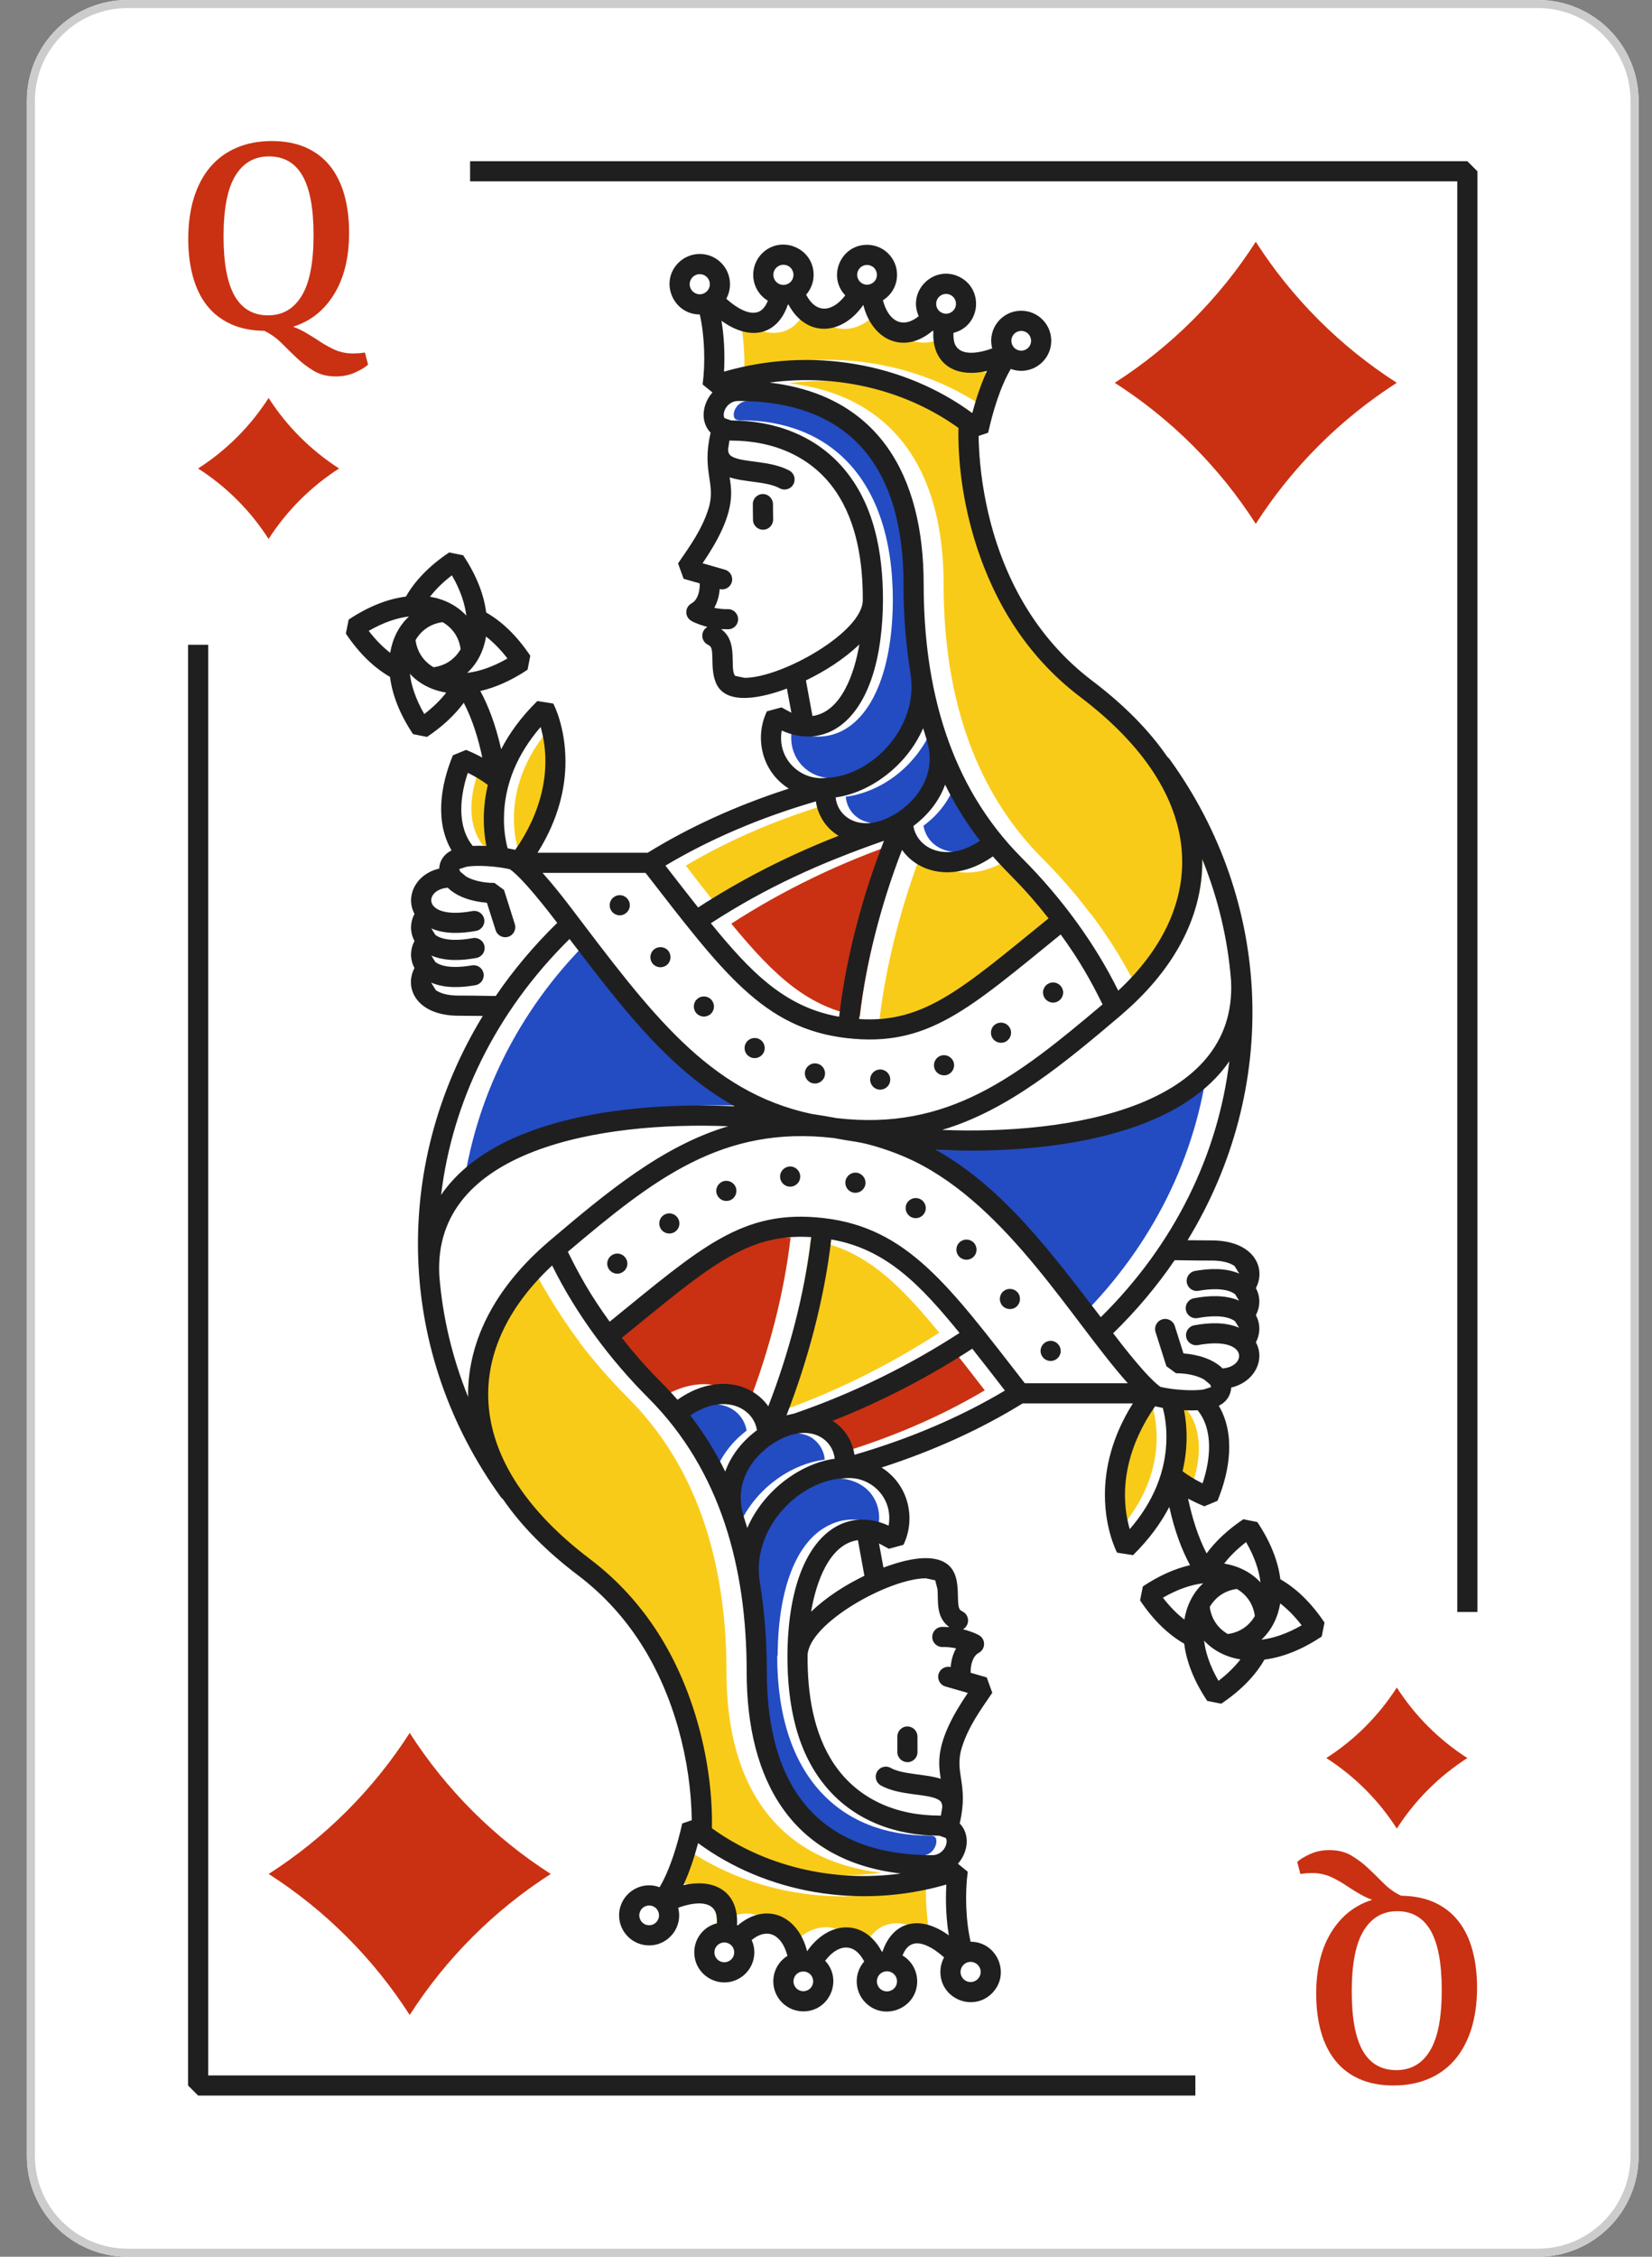 <?xml version="1.0" encoding="UTF-8" standalone="no"?>
<!DOCTYPE svg PUBLIC "-//W3C//DTD SVG 1.1//EN" "http://www.w3.org/Graphics/SVG/1.1/DTD/svg11.dtd">
<svg width="100%" height="100%" viewBox="0 0 41 56" version="1.1" xmlns="http://www.w3.org/2000/svg" xmlns:xlink="http://www.w3.org/1999/xlink" xml:space="preserve" xmlns:serif="http://www.serif.com/" style="fill-rule:evenodd;clip-rule:evenodd;stroke-linejoin:round;stroke-miterlimit:2;">
    <rect x="0" y="0" width="41" height="56" fill="#808080" stroke="none"/>
    <g transform="matrix(1,0,0,1,-496,-200)">
        <g>
            <path d="M534.167,256L499.167,256C497.786,256 496.667,254.881 496.667,253.5L496.667,202.5C496.667,201.119 497.786,200 499.167,200L534.167,200C535.548,200 536.667,201.119 536.667,202.5L536.667,253.5C536.667,254.881 535.548,256 534.167,256Z" style="fill:white;fill-rule:nonzero;"/>
            <path d="M534.167,256L499.167,256C497.786,256 496.667,254.881 496.667,253.5L496.667,202.5C496.667,201.119 497.786,200 499.167,200L534.167,200C535.548,200 536.667,201.119 536.667,202.5L536.667,253.5C536.667,254.881 535.548,256 534.167,256ZM534.167,255.8L499.167,255.8C497.896,255.8 496.867,254.771 496.867,253.5L496.867,202.5C496.867,201.229 497.896,200.2 499.167,200.2L534.167,200.2C535.438,200.2 536.467,201.229 536.467,202.5L536.467,253.5C536.467,254.771 535.438,255.8 534.167,255.8Z" style="fill:rgb(204,204,204);"/>
            <path d="M502.666,213.375C502.217,212.673 501.619,212.075 500.916,211.625C501.619,211.175 502.217,210.577 502.666,209.875C503.116,210.577 503.715,211.175 504.416,211.625C503.715,212.075 503.116,212.673 502.666,213.375Z" style="fill:rgb(201,49,18);fill-rule:nonzero;"/>
            <path d="M530.667,241.875C531.116,242.577 531.715,243.175 532.417,243.625C531.715,244.075 531.116,244.673 530.667,245.375C530.217,244.673 529.619,244.075 528.917,243.625C529.619,243.175 530.217,242.577 530.667,241.875Z" style="fill:rgb(201,49,18);fill-rule:nonzero;"/>
            <path d="M502.674,203.881C502.314,203.881 502.037,204.04 501.842,204.359C501.646,204.678 501.548,205.181 501.548,205.868C501.548,206.531 501.641,207.023 501.824,207.344C502.009,207.665 502.285,207.825 502.653,207.825C503.012,207.825 503.29,207.665 503.486,207.342C503.684,207.021 503.782,206.516 503.782,205.83C503.782,205.167 503.689,204.676 503.506,204.358C503.322,204.04 503.045,203.881 502.674,203.881ZM504.338,209.341C504.127,209.341 503.945,209.296 503.794,209.207C503.643,209.118 503.503,209.013 503.375,208.892C503.247,208.771 503.119,208.646 502.992,208.518C502.865,208.39 502.721,208.287 502.558,208.209C502.241,208.206 501.965,208.149 501.727,208.041C501.489,207.932 501.293,207.779 501.138,207.583C500.982,207.386 500.866,207.147 500.789,206.867C500.711,206.586 500.672,206.275 500.672,205.932C500.672,205.547 500.72,205.204 500.814,204.902C500.91,204.599 501.047,204.345 501.224,204.138C501.401,203.932 501.619,203.773 501.877,203.664C502.135,203.554 502.424,203.5 502.744,203.5C503.065,203.5 503.348,203.553 503.589,203.66C503.83,203.766 504.029,203.918 504.188,204.115C504.346,204.312 504.465,204.551 504.545,204.832C504.624,205.113 504.664,205.427 504.664,205.774C504.664,206.387 504.54,206.896 504.293,207.299C504.045,207.702 503.707,207.972 503.275,208.107C503.381,208.146 503.479,208.192 503.571,208.246C503.664,208.299 503.756,208.356 503.85,208.416C503.996,208.517 504.143,208.601 504.285,208.669C504.43,208.737 504.588,208.771 504.763,208.771L504.92,208.765L505.057,208.748L505.135,209.047C505.068,209.111 504.963,209.176 504.816,209.242C504.67,209.308 504.51,209.341 504.338,209.341Z" style="fill:rgb(201,49,18);fill-rule:nonzero;"/>
            <path d="M530.656,251.369C531.016,251.369 531.293,251.21 531.488,250.891C531.684,250.572 531.782,250.068 531.782,249.383C531.782,248.719 531.689,248.227 531.506,247.906C531.321,247.585 531.045,247.425 530.677,247.425C530.318,247.425 530.04,247.586 529.844,247.908C529.646,248.229 529.548,248.734 529.548,249.42C529.548,250.084 529.641,250.574 529.824,250.893C530.008,251.211 530.285,251.369 530.656,251.369ZM528.992,245.909C529.203,245.909 529.385,245.953 529.536,246.043C529.688,246.132 529.827,246.237 529.955,246.358C530.083,246.479 530.211,246.604 530.338,246.732C530.465,246.86 530.609,246.963 530.772,247.041C531.089,247.045 531.365,247.101 531.604,247.209C531.841,247.318 532.037,247.471 532.192,247.668C532.348,247.864 532.464,248.104 532.541,248.383C532.619,248.664 532.658,248.975 532.658,249.318C532.658,249.703 532.61,250.046 532.516,250.348C532.42,250.65 532.283,250.905 532.106,251.111C531.929,251.318 531.711,251.477 531.453,251.586C531.195,251.695 530.906,251.75 530.586,251.75C530.265,251.75 529.982,251.697 529.741,251.59C529.5,251.484 529.301,251.332 529.143,251.135C528.984,250.938 528.865,250.699 528.785,250.418C528.706,250.137 528.666,249.822 528.666,249.476C528.666,248.863 528.79,248.354 529.037,247.951C529.285,247.548 529.623,247.278 530.055,247.143C529.949,247.104 529.852,247.058 529.759,247.004C529.666,246.951 529.574,246.895 529.48,246.834C529.334,246.733 529.188,246.648 529.045,246.581C528.9,246.514 528.742,246.479 528.567,246.479L528.41,246.484L528.273,246.502L528.195,246.203C528.262,246.139 528.367,246.074 528.514,246.008C528.66,245.941 528.82,245.909 528.992,245.909Z" style="fill:rgb(201,49,18);fill-rule:nonzero;"/>
            <path d="M527.166,212.999C526.267,211.594 525.071,210.399 523.666,209.499C525.071,208.599 526.267,207.403 527.166,205.999C528.066,207.403 529.262,208.599 530.666,209.499C529.262,210.399 528.066,211.594 527.166,212.999Z" style="fill:rgb(201,49,18);fill-rule:nonzero;"/>
            <path d="M509.668,246.501C508.264,247.401 507.068,248.597 506.168,250.001C505.268,248.597 504.072,247.401 502.668,246.501C504.072,245.602 505.268,244.405 506.168,243.001C507.068,244.405 508.264,245.602 509.668,246.501Z" style="fill:rgb(201,49,18);fill-rule:nonzero;"/>
            <path d="M500.667,216L500.667,251.75L500.917,252L525.667,252L525.667,251.5L501.167,251.5L501.167,216L500.667,216ZM532.667,240L532.167,240L532.167,204.5L507.667,204.5L507.667,204L532.417,204L532.667,204.25L532.667,240Z" style="fill:rgb(31,31,31);fill-rule:nonzero;"/>
            <path d="M525.6,236.81C525.41,236.72 525.25,236.61 525.11,236.49C525.26,235.85 525.2,235.31 525.13,234.99C525.232,234.99 525.346,235.013 525.46,234.99C525.73,235.32 525.89,235.94 525.6,236.81Z" style="fill:rgb(249,203,25);fill-rule:nonzero;"/>
            <path d="M523.789,237.95C523.63,237.4 523.479,236.23 524.42,234.9C524.45,234.9 524.51,234.92 524.61,234.93C524.71,235.29 524.97,236.59 523.789,237.95Z" style="fill:rgb(249,203,25);fill-rule:nonzero;"/>
            <path d="M525.98,226.37C525.69,228.67 524.62,230.89 522.82,232.68C521.633,231.195 520.474,229.508 518.65,228.51C521.034,228.659 524.653,228.315 525.98,226.37Z" style="fill:rgb(35,75,194);fill-rule:nonzero;"/>
            <path d="M520.44,234.5C519.33,235.16 518.07,235.7 516.7,236.1C516.65,235.76 516.469,235.46 516.18,235.27L516.15,235.25C517.36,234.78 518.539,234.17 519.63,233.46C519.86,233.75 520.44,234.5 520.44,234.5Z" style="fill:rgb(201,49,18);fill-rule:nonzero;"/>
            <path d="M519.24,245.69C519.24,245.83 519.12,246.04 518.89,246.04C516.2,246.04 514.78,244.46 514.78,241.49C514.78,240.024 514.62,239.529 514.62,239.3C514.353,237.94 515.637,236.68 516.71,236.68C517.555,236.68 517.908,237.299 517.8,237.86C517.36,237.65 516.919,237.66 516.53,237.87C515.75,238.28 515.31,239.45 515.3,241.08L515.289,241.09C515.289,244.1 516.869,245.55 519.06,245.55C519.211,245.55 519.24,245.602 519.24,245.69Z" style="fill:rgb(35,75,194);fill-rule:nonzero;"/>
            <path d="M516.469,236.22C515.599,236.332 514.69,236.974 514.3,237.95C514.27,237.86 514.24,237.76 514.21,237.66L514.21,237.64C513.771,236.271 515.412,235.204 516.15,235.68C516.34,235.81 516.45,236 516.469,236.22Z" style="fill:rgb(35,75,194);fill-rule:nonzero;"/>
            <path d="M514.53,235.5C514.2,235.75 513.909,236.1 513.75,236.53C513.51,236.03 513.219,235.57 512.89,235.14C513.737,234.554 514.435,234.929 514.53,235.5Z" style="fill:rgb(35,75,194);fill-rule:nonzero;"/>
            <path d="M519.31,233.07C518.03,233.9 516.61,234.6 515.19,235.08L515.18,235.09L515,235.13C515.56,233.71 515.96,232.17 516.12,230.77C517.37,230.98 518.21,231.72 519.31,233.07Z" style="fill:rgb(249,203,25);fill-rule:nonzero;"/>
            <path d="M515.62,230.71C515.469,232.05 515.09,233.53 514.55,234.91C514.059,234.173 513.078,234.204 512.32,234.75C511.35,233.704 511.31,233.662 510.94,233.19C512.766,231.72 513.899,230.606 515.62,230.71Z" style="fill:rgb(201,49,18);fill-rule:nonzero;"/>
            <path d="M517.87,246.47C516.2,246.7 514.49,246.3 513.169,245.35C513.19,244.57 513.099,240.93 510.14,238.69C507.354,236.579 506.635,233.792 509.21,231.41C509.301,231.638 509.789,232.513 510.39,233.31L510.39,233.32C510.72,233.75 511.12,234.22 511.59,234.69C513.21,236.31 514.03,238.6 514.03,241.49C514.03,244.45 515.4,246.18 517.87,246.47Z" style="fill:rgb(249,203,25);fill-rule:nonzero;"/>
            <path d="M509.04,221.09C509,221.08 508.94,221.07 508.85,221.05C508.75,220.7 508.49,219.39 509.67,218.04C509.82,218.59 509.97,219.76 509.04,221.09Z" style="fill:rgb(249,203,25);fill-rule:nonzero;"/>
            <path d="M508.32,220.99L508,220.99C507.72,220.66 507.56,220.05 507.86,219.18C508.05,219.27 508.2,219.38 508.35,219.49C508.2,220.13 508.25,220.67 508.32,220.99Z" style="fill:rgb(249,203,25);fill-rule:nonzero;"/>
            <path d="M514.77,227.45C512.367,227.33 508.88,227.649 507.48,229.61C507.77,227.32 508.83,225.09 510.64,223.31C511.779,224.863 513.177,226.574 514.77,227.45Z" style="fill:rgb(35,75,194);fill-rule:nonzero;"/>
            <path d="M522.52,222.79C520.507,224.467 519.435,225.375 517.83,225.28C517.99,223.93 518.37,222.45 518.9,221.08C519.471,221.826 520.351,221.802 521.15,221.24C521.792,221.99 521.774,221.865 522.52,222.79Z" style="fill:rgb(249,203,25);fill-rule:nonzero;"/>
            <path d="M518.46,220.85C517.9,222.28 517.5,223.82 517.34,225.22C516.08,225 515.25,224.26 514.15,222.92C515.43,222.09 516.89,221.38 518.419,220.87L518.43,220.86L518.46,220.85Z" style="fill:rgb(201,49,18);fill-rule:nonzero;"/>
            <path d="M517.33,220.74C516.08,221.23 514.89,221.83 513.83,222.52C513.599,222.23 513.02,221.48 513.02,221.48C514.13,220.82 515.38,220.29 516.76,219.89C516.805,220.261 517.042,220.596 517.33,220.74Z" style="fill:rgb(249,203,25);fill-rule:nonzero;"/>
            <path d="M521.01,209.2C520.849,209.53 520.719,209.9 520.63,210.25C518.909,208.98 516.61,208.6 514.469,209.22C514.49,208.82 514.45,208.37 514.38,207.94C515.063,208.452 515.779,208.368 516.039,207.55L516.07,207.54C516.55,208.403 517.393,208.334 517.93,207.55C518.198,208.579 519.042,208.734 519.65,208.205L519.669,208.21C519.638,208.955 520.093,209.396 521.01,209.2Z" style="fill:rgb(249,203,25);fill-rule:nonzero;"/>
            <path d="M512.445,246.785C512.606,246.455 512.736,246.086 512.826,245.735C514.547,247.006 516.847,247.386 518.986,246.766C518.966,247.165 519.005,247.615 519.076,248.045C518.393,247.533 517.677,247.617 517.416,248.436L517.387,248.445C516.906,247.582 516.063,247.651 515.526,248.436C515.258,247.406 514.414,247.252 513.807,247.78L513.786,247.775C513.818,247.031 513.362,246.589 512.445,246.785Z" style="fill:rgb(249,203,25);fill-rule:nonzero;"/>
            <path d="M520.57,220.85C519.737,221.424 519.016,221.066 518.919,220.49C519.26,220.24 519.55,219.89 519.7,219.46C519.95,219.96 520.24,220.42 520.57,220.85Z" style="fill:rgb(35,75,194);fill-rule:nonzero;"/>
            <path d="M518.52,220.16C517.677,220.71 517.043,220.325 516.99,219.77C517.789,219.667 518.706,219.103 519.159,218.03C519.19,218.13 519.219,218.23 519.25,218.32L519.25,218.35C519.57,219.37 518.78,220 518.52,220.16Z" style="fill:rgb(35,75,194);fill-rule:nonzero;"/>
            <path d="M516.729,219.31L516.729,219.3C516.109,219.369 515.541,218.838 515.65,218.13C516.09,218.33 516.539,218.33 516.93,218.12C517.7,217.7 518.15,216.53 518.159,214.9C518.159,211.836 516.55,210.43 514.39,210.43C514.274,210.43 514.21,210.404 514.21,210.29C514.21,210.15 514.34,209.95 514.57,209.95C517.25,209.95 518.669,211.52 518.669,214.5C518.669,215.26 518.729,215.99 518.84,216.68C519.076,218.098 517.815,219.31 516.729,219.31Z" style="fill:rgb(35,75,194);fill-rule:nonzero;"/>
            <path d="M524.25,224.58C523.935,223.952 523.599,223.374 523.07,222.67L523.06,222.67C522.74,222.24 522.34,221.77 521.87,221.3C520.25,219.68 519.419,217.39 519.419,214.5C519.419,211.54 518.06,209.8 515.58,209.51C517.26,209.29 518.969,209.69 520.289,210.63C520.27,211.42 520.36,215.06 523.31,217.3C526.124,219.419 526.813,222.185 524.25,224.58Z" style="fill:rgb(249,203,25);fill-rule:nonzero;"/>
            <path d="M528.305,240.331C528.13,240.103 527.95,239.924 527.772,239.787C527.719,240.122 527.565,240.449 527.306,240.688C527.598,240.653 527.936,240.544 528.305,240.331ZM527.283,239.267C527.249,238.974 527.14,238.637 526.926,238.267C526.698,238.441 526.519,238.621 526.382,238.799C526.719,238.854 527.045,239.007 527.283,239.267ZM527.143,240.101C527.104,239.808 526.945,239.573 526.696,239.429C526.402,239.468 526.169,239.627 526.024,239.875C526.063,240.17 526.224,240.403 526.471,240.547C526.766,240.508 526.999,240.349 527.143,240.101ZM526.785,241.178C526.444,241.122 526.12,240.968 525.883,240.71C525.918,241.002 526.027,241.34 526.241,241.709C526.469,241.534 526.648,241.354 526.785,241.178ZM525.861,239.288C525.569,239.323 525.231,239.432 524.862,239.646C525.037,239.873 525.217,240.053 525.394,240.189C525.449,239.851 525.604,239.524 525.861,239.288ZM525.349,236.508C525.49,236.613 525.654,236.715 525.845,236.809C526.045,236.217 526.118,235.478 525.723,234.995C525.611,235 525.526,235.001 525.386,234.994C525.478,235.461 525.474,235.981 525.349,236.508ZM525.875,234.478L526.05,234.422L526.058,234.41L526.031,234.354L525.886,234.233C525.74,234.148 525.501,234.077 525.186,234.076L524.948,233.902L524.679,233.054C524.638,232.923 524.71,232.782 524.842,232.74C524.974,232.698 525.114,232.771 525.156,232.902L525.372,233.585C525.716,233.611 526.095,233.715 526.344,233.957C526.954,233.91 526.982,233.147 525.73,233.378C525.595,233.402 525.465,233.313 525.439,233.177C525.414,233.041 525.504,232.911 525.64,232.886C526.005,232.819 526.413,232.801 526.752,232.947L526.652,232.786C526.429,232.618 525.997,232.655 525.724,232.707C525.588,232.732 525.457,232.643 525.432,232.507C525.406,232.371 525.496,232.24 525.632,232.215C525.999,232.146 526.41,232.128 526.752,232.274L526.652,232.114C526.434,231.949 526.015,231.982 525.745,232.03C525.609,232.055 525.479,231.964 525.455,231.828C525.431,231.692 525.521,231.563 525.657,231.538C526.019,231.474 526.421,231.458 526.756,231.604L526.64,231.416C526.545,231.347 526.364,231.28 526.069,231.28C525.726,231.28 525.885,231.281 525.153,231.271C524.718,231.908 524.209,232.517 523.627,233.084C523.866,233.398 524.477,234.188 524.801,234.415C525.081,234.481 525.579,234.527 525.875,234.478ZM524.949,235.66C524.949,235.325 524.895,235.068 524.859,234.937L524.668,234.897C524.031,235.809 523.739,236.892 524.038,237.945C524.602,237.295 524.949,236.523 524.949,235.66ZM523.991,234.325C522.628,232.803 521.024,229.948 518.674,228.808C518.159,228.559 517.572,228.384 517.263,228.336C517.07,228.307 516.88,228.275 516.693,228.24C513.921,227.915 512.213,229.27 510.093,231.062C510.381,231.646 510.657,232.143 511.131,232.797C513.401,230.954 514.422,229.995 516.435,230.225C518.528,230.464 519.557,231.91 521.435,234.325L523.991,234.325ZM520.94,234.506C520.651,234.132 520.382,233.784 520.13,233.467C519.104,234.136 517.935,234.756 516.664,235.257C516.974,235.456 517.158,235.766 517.206,236.1C518.604,235.693 519.853,235.154 520.94,234.506ZM516.979,236.681L516.964,236.682C515.853,236.712 514.612,237.93 514.865,239.305L514.867,239.328C514.979,240.023 515.031,240.745 515.031,241.486C515.031,244.353 516.326,246.035 519.136,246.035C519.419,246.035 519.547,245.727 519.474,245.609L519.312,245.552C518.247,245.552 517.237,245.187 516.542,244.388C515.762,243.494 515.543,242.283 515.543,241.092C515.543,240.465 515.62,239.725 515.836,239.115C516.299,237.807 517.216,237.474 518.054,237.858C518.177,237.161 517.602,236.62 516.979,236.681ZM517.453,239.102L517.292,238.217C516.576,238.317 516.249,239.28 516.13,239.995C516.507,239.63 516.989,239.326 517.453,239.102ZM516.043,241.086C516.037,242.02 516.185,243.016 516.71,243.788C517.305,244.66 518.266,245.053 519.312,245.052L519.351,245.055L519.386,244.84C519.382,244.731 519.352,244.686 519.258,244.642C518.968,244.503 518.322,244.558 517.864,244.307C517.742,244.24 517.698,244.088 517.766,243.967C517.833,243.846 517.984,243.802 518.104,243.869C518.409,244.039 518.969,244.016 519.348,244.14C519.328,244.02 519.31,243.891 519.31,243.744C519.309,243.137 519.689,242.498 520.02,242.009L519.466,241.85C519.333,241.812 519.255,241.673 519.294,241.54C519.331,241.411 519.464,241.336 519.594,241.367C519.609,241.185 519.656,241.034 519.729,240.903C519.61,240.877 519.499,240.867 519.393,240.87C519.255,240.873 519.141,240.765 519.137,240.626C519.133,240.488 519.242,240.373 519.38,240.37L519.56,240.375C519.224,240.134 519.289,239.74 519.268,239.439L519.211,239.215L518.979,239.165C518.068,239.163 516.052,240.288 516.043,241.086ZM519.549,248.025C519.487,247.656 519.461,247.214 519.487,246.764C517.307,247.394 515.004,246.971 513.326,245.736C513.229,246.094 513.116,246.444 512.96,246.78C513.758,246.597 514.336,246.961 514.292,247.771L514.309,247.779C515.008,247.182 515.806,247.526 516.031,248.419C516.564,247.649 517.447,247.606 517.885,248.428L517.904,248.425C518.143,247.712 518.792,247.479 519.549,248.025ZM518.189,248.989C518.091,248.891 517.935,248.892 517.836,248.989C517.737,249.089 517.739,249.245 517.836,249.343C517.935,249.44 518.091,249.439 518.189,249.343C518.288,249.243 518.287,249.087 518.189,248.989ZM516.11,248.992C516.013,248.896 515.86,248.897 515.765,248.992C515.668,249.09 515.669,249.243 515.765,249.339C515.861,249.436 516.015,249.434 516.11,249.339C516.206,249.242 516.206,249.089 516.11,248.992ZM514.086,248.227C513.922,248.146 513.731,248.265 513.731,248.446C513.729,248.637 513.94,248.756 514.104,248.656C514.27,248.556 514.258,248.313 514.086,248.227ZM516.133,230.698C514.511,230.595 513.58,231.454 511.433,233.196C512.078,234.02 512.403,234.263 512.815,234.734C513.702,234.104 514.633,234.283 515.068,234.896C515.572,233.598 515.971,232.11 516.133,230.698ZM519.814,233.076C518.854,231.9 517.999,230.992 516.63,230.757C516.459,232.236 516.044,233.775 515.52,235.12L515.708,235.077C517.226,234.557 518.622,233.85 519.814,233.076ZM514.787,235.489C514.688,234.899 513.932,234.575 513.133,235.123C513.471,235.56 513.758,236.025 513.999,236.515C514.151,236.095 514.438,235.749 514.787,235.489ZM514.383,237.162C514.383,237.449 514.459,237.629 514.546,237.915C514.959,236.963 515.89,236.307 516.716,236.198C516.661,235.668 516.033,235.275 515.185,235.819C514.719,236.127 514.383,236.606 514.383,237.162ZM513.669,245.367C514.956,246.296 516.646,246.721 518.357,246.491C515.655,246.174 514.531,244.187 514.531,241.486C514.531,238.915 513.892,236.492 512.088,234.687C511.142,233.74 510.298,232.607 509.703,231.402C507.438,233.516 507.467,236.282 510.644,238.688C511.353,239.225 511.897,239.848 512.314,240.493C513.236,241.921 513.697,243.769 513.669,245.367ZM507.618,234.665C507.596,233.146 508.427,231.834 509.588,230.835L509.645,230.785C511.036,229.606 512.43,228.436 514.073,227.947C510.934,227.822 506.733,228.511 506.903,231.651C506.984,232.676 507.223,233.69 507.618,234.665ZM506.947,229.651C508.313,227.665 511.813,227.338 514.232,227.453C512.552,226.517 511.357,224.888 510.135,223.301C508.287,225.123 507.224,227.359 506.947,229.651ZM508.303,224.715C508.738,224.077 509.247,223.469 509.829,222.901C509.589,222.586 508.979,221.798 508.655,221.57C508.375,221.504 507.878,221.458 507.582,221.507L507.406,221.563L507.398,221.575L507.425,221.631L507.57,221.751C507.716,221.836 507.956,221.909 508.271,221.909L508.508,222.083L508.777,222.931C508.819,223.063 508.746,223.204 508.614,223.245C508.482,223.287 508.343,223.214 508.301,223.083L508.084,222.401C507.737,222.374 507.36,222.269 507.112,222.028C506.502,222.075 506.473,222.838 507.726,222.607C507.861,222.583 507.992,222.672 508.017,222.808C508.042,222.944 507.952,223.074 507.816,223.099C507.451,223.167 507.044,223.185 506.704,223.038L506.805,223.199C507.027,223.367 507.46,223.33 507.732,223.279C507.868,223.253 507.999,223.343 508.024,223.479C508.05,223.614 507.96,223.745 507.824,223.771C507.457,223.839 507.046,223.858 506.704,223.711L506.805,223.872C507.022,224.036 507.442,224.003 507.711,223.955C507.847,223.931 507.978,224.021 508.001,224.157C508.025,224.293 507.936,224.423 507.799,224.447C507.439,224.512 507.036,224.527 506.7,224.382L506.816,224.569C506.911,224.639 507.093,224.706 507.387,224.705C507.729,224.705 507.583,224.704 508.303,224.715ZM507.733,220.991C507.846,220.985 507.931,220.985 508.071,220.992C507.978,220.523 507.983,220.002 508.107,219.478C507.967,219.372 507.802,219.271 507.611,219.177C507.411,219.768 507.338,220.508 507.733,220.991ZM508.507,220.325C508.507,220.66 508.562,220.917 508.598,221.049L508.788,221.088C509.424,220.179 509.717,219.096 509.418,218.04C508.855,218.69 508.507,219.461 508.507,220.325ZM509.465,221.66C509.693,221.915 509.942,222.224 510.147,222.495C512.143,225.123 513.57,227.09 516.14,227.641C516.351,227.673 516.56,227.707 516.763,227.745C519.534,228.071 521.242,226.716 523.364,224.924C523.076,224.34 522.8,223.844 522.325,223.188C520.047,225.037 519.031,225.989 517.021,225.761C514.943,225.524 513.932,224.118 512.021,221.66L509.465,221.66ZM512.515,221.48C512.806,221.854 513.073,222.201 513.326,222.519C514.357,221.847 515.534,221.238 516.812,220.74C516.487,220.541 516.297,220.224 516.249,219.886C514.852,220.292 513.604,220.831 512.515,221.48ZM516.477,219.305L516.492,219.304C517.643,219.271 518.836,218.022 518.591,216.681L518.589,216.658C518.478,215.962 518.424,215.241 518.424,214.499C518.425,211.645 517.14,209.95 514.32,209.95C514.037,209.951 513.908,210.258 513.982,210.376L514.145,210.433C515.21,210.433 516.219,210.799 516.914,211.597C517.693,212.491 517.914,213.702 517.914,214.894C517.911,215.536 517.835,216.262 517.62,216.87C517.158,218.178 516.24,218.511 515.401,218.127C515.28,218.823 515.854,219.365 516.477,219.305ZM516.002,216.884L516.164,217.768C516.88,217.668 517.208,216.705 517.327,215.991C516.95,216.355 516.468,216.659 516.002,216.884ZM517.413,214.9C517.418,213.966 517.271,212.972 516.745,212.197C516.151,211.325 515.19,210.933 514.145,210.933L514.104,210.931L514.07,211.146C514.073,211.254 514.104,211.3 514.197,211.344C514.489,211.482 515.133,211.428 515.593,211.679C515.713,211.746 515.757,211.897 515.69,212.019C515.624,212.139 515.472,212.183 515.351,212.117C515.047,211.946 514.487,211.97 514.107,211.845C514.128,211.966 514.146,212.095 514.146,212.241C514.146,212.846 513.771,213.481 513.437,213.977L513.991,214.136C514.123,214.174 514.2,214.313 514.162,214.445C514.125,214.575 513.992,214.65 513.862,214.618C513.848,214.787 513.806,214.94 513.727,215.083C513.848,215.108 513.956,215.118 514.063,215.116C514.201,215.112 514.315,215.221 514.318,215.359C514.323,215.498 514.214,215.612 514.076,215.615L513.896,215.611C514.34,215.927 514.094,216.575 514.244,216.771L514.479,216.82C515.395,216.823 517.401,215.693 517.413,214.9ZM513.906,207.96C513.968,208.331 513.994,208.774 513.969,209.222C516.145,208.593 518.448,209.013 520.13,210.25C520.226,209.891 520.34,209.541 520.497,209.205C520.362,209.236 520.232,209.253 520.107,209.253C519.515,209.253 519.128,208.878 519.164,208.213L519.146,208.207C518.448,208.804 517.65,208.459 517.426,207.566C516.893,208.334 516.01,208.38 515.57,207.558L515.552,207.561C515.31,208.285 514.654,208.499 513.906,207.96ZM515.267,206.997C515.365,207.095 515.521,207.094 515.62,206.997C515.719,206.897 515.716,206.741 515.62,206.643C515.521,206.544 515.364,206.546 515.267,206.643C515.168,206.742 515.169,206.898 515.267,206.997ZM517.346,206.993C517.44,207.088 517.594,207.09 517.692,206.993C517.789,206.896 517.787,206.742 517.692,206.646C517.594,206.55 517.44,206.551 517.346,206.646C517.249,206.744 517.25,206.897 517.346,206.993ZM519.37,207.759C519.533,207.84 519.724,207.721 519.726,207.54C519.726,207.349 519.517,207.229 519.353,207.329C519.188,207.43 519.197,207.672 519.37,207.759ZM517.323,225.287C518.948,225.391 519.886,224.524 522.024,222.789C521.375,221.964 521.054,221.724 520.641,221.251C519.757,221.879 518.823,221.705 518.387,221.089C517.883,222.388 517.485,223.875 517.323,225.287ZM513.642,222.91C514.604,224.088 515.46,224.993 516.826,225.229C516.997,223.749 517.412,222.21 517.938,220.865L517.922,220.869C516.365,221.414 515.047,222 513.642,222.91ZM518.669,220.497C518.768,221.086 519.525,221.41 520.322,220.862C519.985,220.425 519.698,219.96 519.456,219.471C519.304,219.89 519.018,220.235 518.669,220.497ZM519.073,218.823C519.073,218.537 518.999,218.365 518.911,218.07C518.498,219.023 517.565,219.679 516.739,219.787C516.794,220.321 517.426,220.708 518.271,220.166C518.737,219.858 519.073,219.378 519.073,218.823ZM519.787,210.619C518.539,209.719 516.86,209.258 515.098,209.494C517.801,209.812 518.924,211.798 518.924,214.499C518.924,217.071 519.564,219.494 521.369,221.298C522.354,222.285 523.179,223.42 523.753,224.583C525.997,222.49 526.015,219.722 522.813,217.297C522.104,216.76 521.559,216.137 521.143,215.492C520.222,214.066 519.758,212.22 519.787,210.619ZM525.838,221.321C525.86,222.837 525.032,224.149 523.867,225.15L523.812,225.2C522.419,226.379 521.026,227.55 519.383,228.038C522.531,228.164 526.711,227.477 526.553,224.337C526.473,223.312 526.234,222.296 525.838,221.321ZM526.51,226.334C525.141,228.323 521.638,228.646 519.224,228.532C520.903,229.469 522.099,231.098 523.32,232.685C525.169,230.862 526.232,228.626 526.51,226.334ZM519.839,248.933C519.839,249.071 519.95,249.183 520.089,249.183C520.228,249.183 520.339,249.071 520.339,248.933C520.339,248.794 520.227,248.683 520.089,248.683C519.95,248.683 519.839,248.795 519.839,248.933ZM512.284,247.355C512.188,247.259 512.034,247.26 511.938,247.355C511.841,247.453 511.843,247.606 511.938,247.702C512.034,247.799 512.188,247.798 512.284,247.702C512.38,247.605 512.38,247.452 512.284,247.355ZM507.595,216.697C507.887,216.663 508.225,216.553 508.594,216.34C508.419,216.112 508.239,215.933 508.063,215.796C508.007,216.136 507.854,216.46 507.595,216.697ZM507.573,215.276C507.538,214.983 507.429,214.646 507.216,214.276C506.987,214.451 506.809,214.63 506.672,214.808C507.011,214.863 507.335,215.017 507.573,215.276ZM507.432,216.11C507.394,215.816 507.233,215.583 506.985,215.438C506.69,215.477 506.457,215.638 506.313,215.885C506.353,216.178 506.512,216.412 506.76,216.557C507.055,216.518 507.288,216.358 507.432,216.11ZM507.074,217.187C506.735,217.132 506.41,216.978 506.173,216.719C506.207,217.012 506.316,217.349 506.53,217.719C506.758,217.543 506.938,217.364 507.074,217.187ZM506.151,215.297C505.858,215.332 505.521,215.441 505.151,215.655C505.326,215.883 505.506,216.062 505.684,216.199C505.737,215.865 505.89,215.537 506.151,215.297ZM513.617,207.053C513.617,206.914 513.505,206.803 513.367,206.803C513.229,206.803 513.117,206.915 513.117,207.053C513.117,207.191 513.229,207.302 513.367,207.303C513.505,207.302 513.617,207.191 513.617,207.053ZM521.172,208.63C521.27,208.727 521.422,208.726 521.518,208.63C521.615,208.533 521.614,208.379 521.518,208.283C521.421,208.186 521.268,208.188 521.172,208.283C521.075,208.381 521.077,208.534 521.172,208.63ZM528.872,240.263L528.803,240.609C528.301,240.945 527.82,241.126 527.382,241.182C527.163,241.565 526.811,241.94 526.309,242.276L525.962,242.207C525.626,241.706 525.445,241.225 525.39,240.787C525.006,240.568 524.631,240.216 524.295,239.713L524.364,239.366C524.772,239.094 525.167,238.923 525.535,238.839C525.34,238.478 525.159,238.018 525.02,237.393C524.816,237.785 524.526,238.191 524.12,238.59L523.724,238.528C523.713,238.505 523.422,237.952 523.422,237.092C523.422,236.463 523.583,235.669 524.116,234.825L521.38,234.825C520.349,235.462 519.177,235.997 517.879,236.416C518.57,236.853 518.729,237.706 518.422,238.334L518.06,238.432L517.815,238.299L517.926,238.899C518.317,238.751 518.875,238.591 519.276,238.701C519.987,238.896 519.669,239.78 519.833,239.953L519.882,239.985C520.065,240.071 520.076,240.329 519.9,240.429C520.007,240.456 520.266,240.537 520.347,240.614C520.471,240.734 520.438,240.937 520.291,241.015C520.136,241.098 520.084,241.33 520.09,241.509L520.489,241.624L520.627,242.005C520.32,242.453 520.039,242.841 519.875,243.352C519.669,243.999 520.052,244.258 519.818,245.247C520.084,245.521 520.029,245.959 519.774,246.247L520.018,246.446C519.948,246.972 519.966,247.649 520.089,248.183C520.753,248.183 521.091,248.992 520.619,249.463C520.151,249.932 519.339,249.602 519.339,248.933C519.339,248.803 519.372,248.68 519.431,248.572C519.32,248.474 519.215,248.395 519.117,248.339C518.732,248.12 518.52,248.225 518.399,248.523C518.636,248.666 518.763,248.913 518.763,249.166C518.763,249.836 517.948,250.164 517.482,249.696C517.206,249.422 517.185,248.974 517.448,248.672C517.198,248.192 516.797,248.237 516.479,248.655C516.922,249.125 516.594,249.91 515.938,249.911C515.526,249.911 515.192,249.577 515.192,249.166C515.192,248.919 515.314,248.677 515.543,248.534C515.414,248.036 515.07,247.805 514.655,248.14C514.75,248.349 514.742,248.581 514.643,248.779C514.344,248.63 514.346,248.631 514.643,248.779C514.578,248.909 514.479,249.014 514.362,249.084C513.866,249.385 513.231,249.026 513.231,248.446C513.229,248.122 513.445,247.813 513.794,247.725C513.802,247.51 513.757,247.334 513.556,247.263C513.341,247.188 513.044,247.262 512.831,247.34C512.956,247.821 512.591,248.274 512.111,248.274C511.7,248.274 511.365,247.94 511.365,247.529C511.365,247.014 511.88,246.648 512.37,246.831C512.635,246.38 512.818,245.756 512.932,245.248L513.169,245.167C513.149,243.703 512.731,242.061 511.894,240.765C511.506,240.163 511.001,239.586 510.342,239.087C509.541,238.48 508.929,237.851 508.487,237.208L508.436,237.157C505.854,233.596 505.687,228.975 507.982,225.21C507.78,225.207 507.399,225.205 507.387,225.205C506.345,225.205 506.021,224.525 506.287,224.021C506.167,223.799 506.18,223.555 506.287,223.35C506.167,223.128 506.18,222.883 506.287,222.677C506.057,222.251 506.308,221.692 506.9,221.554C506.908,221.366 507.013,221.198 507.207,221.103C506.794,220.396 506.929,219.496 507.24,218.743L507.567,218.608C507.711,218.667 507.845,218.731 507.97,218.799C507.872,218.332 507.729,217.861 507.51,217.439C507.292,217.735 506.991,218.022 506.598,218.286L506.251,218.217C505.916,217.715 505.734,217.234 505.679,216.796C505.295,216.577 504.92,216.225 504.584,215.722L504.653,215.375C505.155,215.041 505.636,214.859 506.074,214.804C506.293,214.419 506.646,214.045 507.147,213.709L507.494,213.778C507.83,214.28 508.011,214.761 508.066,215.199C508.45,215.417 508.825,215.77 509.161,216.272L509.093,216.619C508.684,216.892 508.29,217.062 507.921,217.147C508.116,217.508 508.297,217.968 508.438,218.592C508.64,218.2 508.93,217.794 509.336,217.396L509.731,217.458C509.744,217.48 510.033,218.034 510.034,218.894C510.035,219.523 509.873,220.316 509.341,221.16L512.075,221.16C513.107,220.523 514.278,219.988 515.577,219.569C514.886,219.133 514.728,218.28 515.034,217.651L515.396,217.553L515.641,217.686L515.53,217.086C514.959,217.302 514.044,217.526 513.781,216.973C513.61,216.609 513.74,216.155 513.623,216.033L513.573,216C513.391,215.915 513.38,215.657 513.557,215.557C513.439,215.527 513.229,215.457 513.143,215.397C512.998,215.299 512.995,215.091 513.137,214.989C513.187,214.954 513.25,214.932 513.309,214.803C513.347,214.719 513.37,214.609 513.366,214.477L512.966,214.362L512.828,213.98C513.137,213.531 513.416,213.144 513.58,212.634C513.784,211.993 513.406,211.718 513.637,210.738C513.372,210.465 513.427,210.026 513.682,209.738L513.438,209.54C513.508,209.014 513.489,208.335 513.367,207.803C512.703,207.803 512.365,206.993 512.836,206.522C513.13,206.229 513.606,206.229 513.898,206.522C514.13,206.754 514.188,207.117 514.025,207.413C514.281,207.643 514.69,207.908 514.932,207.665C514.976,207.622 515.02,207.555 515.057,207.462C514.63,207.205 514.575,206.626 514.913,206.289C515.38,205.82 516.193,206.151 516.193,206.82C516.193,207.008 516.122,207.182 516.007,207.313C516.255,207.79 516.655,207.751 516.978,207.33C516.53,206.857 516.867,206.074 517.518,206.075C517.93,206.074 518.265,206.408 518.263,206.82C518.263,207.066 518.142,207.308 517.913,207.451C518.043,207.953 518.388,208.179 518.801,207.846C518.513,207.207 519.188,206.56 519.813,206.872C520.422,207.176 520.341,208.089 519.662,208.261C519.653,208.475 519.7,208.651 519.9,208.723C520.115,208.797 520.412,208.724 520.625,208.645C520.555,208.377 520.638,208.109 520.818,207.929C521.107,207.638 521.581,207.638 521.872,207.929C522.163,208.22 522.163,208.693 521.872,208.983C521.675,209.182 521.37,209.26 521.086,209.155C520.82,209.605 520.638,210.229 520.524,210.738L520.287,210.818C520.292,211.171 520.327,211.797 520.486,212.545C520.856,214.292 521.706,215.833 523.114,216.898C523.914,217.505 524.528,218.135 524.969,218.777L525.021,218.829C527.602,222.389 527.77,227.011 525.474,230.775C525.676,230.778 526.057,230.78 526.069,230.78C527.117,230.781 527.434,231.463 527.169,231.964C527.29,232.186 527.276,232.431 527.169,232.636C527.288,232.855 527.278,233.101 527.169,233.309C527.413,233.758 527.118,234.301 526.557,234.431C526.548,234.618 526.444,234.786 526.249,234.883C526.662,235.589 526.527,236.489 526.216,237.242L525.89,237.378C525.746,237.318 525.611,237.254 525.486,237.187C525.585,237.653 525.728,238.125 525.946,238.547C526.164,238.25 526.465,237.963 526.858,237.699L527.205,237.769C527.54,238.271 527.722,238.751 527.777,239.189C528.161,239.408 528.536,239.761 528.872,240.263ZM522.075,233.772C522.213,233.772 522.325,233.661 522.325,233.522C522.325,233.385 522.214,233.272 522.075,233.272C521.938,233.272 521.825,233.385 521.825,233.522C521.825,233.66 521.938,233.772 522.075,233.772ZM512.468,230.155C512.354,230.234 512.328,230.391 512.408,230.504C512.487,230.616 512.643,230.644 512.757,230.563C512.869,230.483 512.896,230.328 512.815,230.215C512.737,230.103 512.581,230.075 512.468,230.155ZM517.288,229.105C517.154,229.073 517.02,229.156 516.987,229.29C516.955,229.425 517.037,229.56 517.172,229.592C517.306,229.624 517.44,229.541 517.474,229.407C517.505,229.272 517.422,229.138 517.288,229.105ZM520.87,232.391C520.956,232.498 521.115,232.515 521.223,232.428C521.328,232.341 521.346,232.183 521.26,232.076C521.172,231.969 521.015,231.952 520.906,232.039C520.8,232.126 520.784,232.283 520.87,232.391ZM519.81,230.832C519.711,230.93 519.711,231.088 519.809,231.186C519.906,231.283 520.064,231.284 520.162,231.187C520.261,231.09 520.261,230.932 520.164,230.833C520.065,230.735 519.908,230.734 519.81,230.832ZM518.515,229.846C518.44,229.963 518.478,230.117 518.594,230.19C518.711,230.264 518.865,230.228 518.938,230.11C519.012,229.994 518.977,229.84 518.859,229.767C518.742,229.693 518.588,229.729 518.515,229.846ZM515.599,228.946C515.461,228.953 515.354,229.07 515.361,229.209C515.367,229.347 515.485,229.453 515.623,229.446C515.761,229.439 515.867,229.322 515.86,229.185C515.854,229.046 515.736,228.939 515.599,228.946ZM513.932,229.32C513.804,229.373 513.742,229.52 513.796,229.647C513.849,229.774 513.994,229.835 514.122,229.783C514.25,229.73 514.31,229.584 514.258,229.456C514.205,229.329 514.059,229.268 513.932,229.32ZM511.32,231.106C511.183,231.106 511.07,231.219 511.07,231.356C511.07,231.494 511.183,231.606 511.32,231.606C511.458,231.606 511.57,231.494 511.57,231.356C511.57,231.219 511.458,231.106 511.32,231.106ZM518.524,243.727C518.662,243.726 518.773,243.612 518.771,243.475C518.771,243.346 518.771,243.217 518.77,243.089C518.768,242.95 518.655,242.84 518.518,242.841C518.379,242.842 518.27,242.955 518.271,243.093L518.271,243.479C518.271,243.617 518.387,243.728 518.524,243.727ZM511.381,222.713C511.519,222.713 511.631,222.601 511.631,222.463C511.631,222.325 511.519,222.213 511.381,222.213C511.243,222.213 511.131,222.325 511.131,222.463C511.131,222.601 511.243,222.713 511.381,222.713ZM516.168,226.88C516.302,226.912 516.437,226.829 516.469,226.695C516.502,226.561 516.419,226.426 516.284,226.394C516.15,226.361 516.016,226.444 515.982,226.578C515.951,226.713 516.033,226.848 516.168,226.88ZM513.646,225.153C513.744,225.056 513.744,224.898 513.646,224.8C513.55,224.702 513.392,224.701 513.294,224.799C513.195,224.896 513.195,225.054 513.293,225.152C513.39,225.25 513.547,225.25 513.646,225.153ZM514.94,226.14C515.015,226.022 514.979,225.868 514.862,225.795C514.745,225.722 514.591,225.757 514.518,225.875C514.443,225.992 514.479,226.146 514.598,226.219C514.714,226.292 514.867,226.257 514.94,226.14ZM517.857,227.039C517.995,227.032 518.102,226.915 518.094,226.777C518.089,226.639 517.971,226.532 517.833,226.539C517.695,226.546 517.589,226.663 517.596,226.802C517.603,226.939 517.719,227.046 517.857,227.039ZM520.987,225.831C521.101,225.75 521.128,225.595 521.047,225.482C520.969,225.369 520.813,225.342 520.698,225.422C520.586,225.501 520.56,225.658 520.64,225.771C520.719,225.883 520.875,225.91 520.987,225.831ZM519.525,226.665C519.651,226.612 519.714,226.466 519.661,226.339C519.607,226.211 519.461,226.15 519.334,226.202C519.206,226.255 519.146,226.401 519.198,226.529C519.25,226.656 519.396,226.718 519.525,226.665ZM512.549,223.946C512.656,223.859 512.672,223.702 512.586,223.595C512.499,223.488 512.341,223.471 512.234,223.558C512.127,223.645 512.11,223.802 512.197,223.91C512.284,224.017 512.44,224.033 512.549,223.946ZM522.136,224.879C522.273,224.879 522.386,224.767 522.386,224.629C522.386,224.491 522.273,224.379 522.136,224.379C521.998,224.379 521.886,224.491 521.886,224.629C521.886,224.767 521.998,224.879 522.136,224.879ZM515.184,212.507C515.185,212.635 515.185,212.764 515.188,212.893C515.188,213.031 515.077,213.144 514.939,213.145C514.801,213.146 514.688,213.035 514.688,212.897C514.685,212.768 514.685,212.64 514.684,212.511C514.682,212.373 514.794,212.26 514.932,212.259C515.068,212.258 515.182,212.369 515.184,212.507Z" style="fill:rgb(31,31,31);fill-rule:nonzero;"/>
        </g>
    </g>
</svg>
